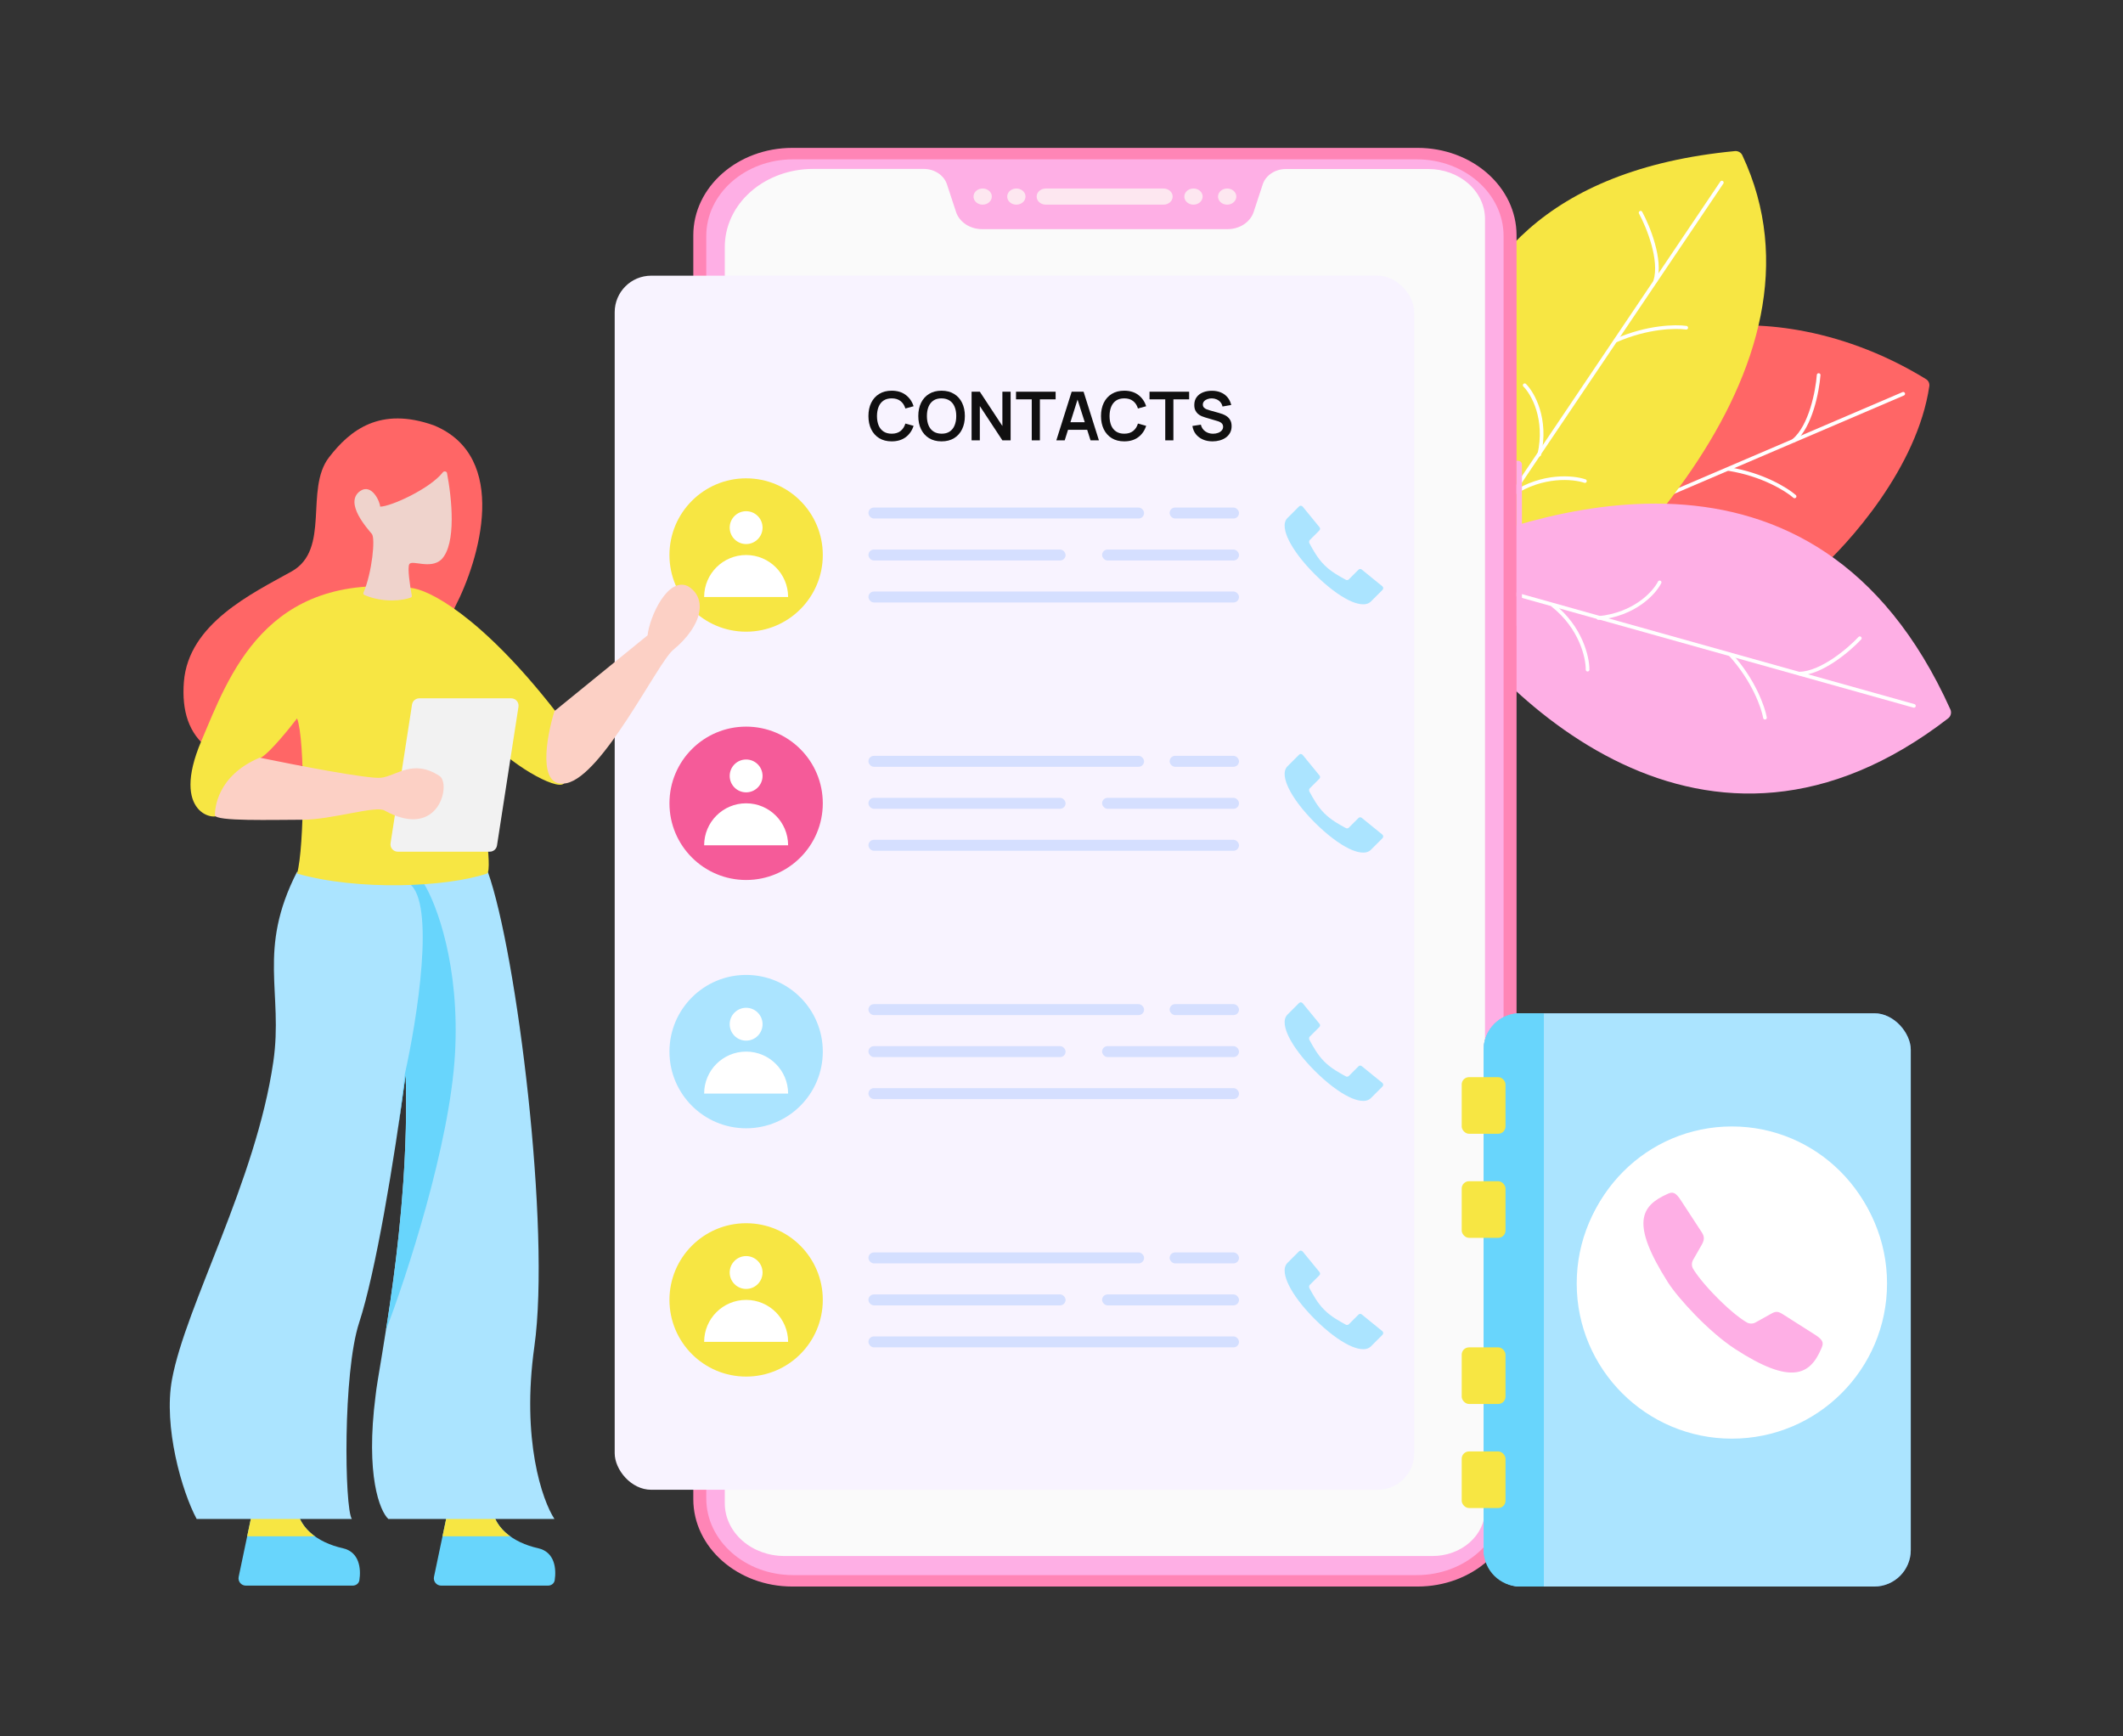 ﻿<?xml version="1.0" encoding="utf-8"?>
<svg width="1163" height="951" viewBox="0 0 1163 951" fill="none" xmlns="http://www.w3.org/2000/svg">
  <rect x="0" y="0" width="1163" height="951" fill="#333333" stroke="none"/>
  <rect width="1163" height="951" fill="transparent" />
  <path d="M1055.08 207.655C1005.43 177.162 957.987 176.094 938.504 179.649C937.375 179.855 936.415 180.574 935.855 181.576L880.249 281.007C878.975 283.285 880.188 286.153 882.71 286.825L990.219 315.463C991.483 315.799 992.824 315.508 993.81 314.648C1013.29 297.648 1050.38 255.764 1056.9 211.507C1057.13 209.978 1056.39 208.464 1055.08 207.655Z" fill="#ff6666" />
  <path d="M1042.61 215.699L833.648 305.13" stroke="white" stroke-width="2" stroke-linecap="round" />
  <path d="M996.273 205.414C995.613 214.115 991.964 233.464 982.646 241.255" stroke="white" stroke-width="2" stroke-linecap="round" />
  <path d="M891.659 250.339C892.997 256.561 892.091 272.523 877.76 286.6" stroke="white" stroke-width="2" stroke-linecap="round" />
  <path d="M983.09 271.899C978.782 268.124 965.524 259.837 946.952 256.889" stroke="white" stroke-width="2" stroke-linecap="round" />
  <path d="M890.892 312.345C886.748 307.088 873.55 296.619 853.914 296.792" stroke="white" stroke-width="2" stroke-linecap="round" />
  <path d="M950.428 82.756C740.717 102.759 794.736 300.529 794.736 307L790.227 380.49C790.025 383.785 793.641 385.9 796.363 384.033C878.757 327.505 1009.3 201.624 954.439 84.995C953.738 83.504 952.069 82.599 950.428 82.756Z" fill="#f7e643" />
  <path d="M943.236 100L816.236 288.5" stroke="white" stroke-width="2" stroke-linecap="round" />
  <path d="M898.736 116.5C902.903 124.167 910.336 142.4 906.736 154" stroke="white" stroke-width="2" stroke-linecap="round" />
  <path d="M835.236 211C839.736 215.5 847.636 229.4 843.236 249" stroke="white" stroke-width="2" stroke-linecap="round" />
  <path d="M923.736 179.5C918.069 178.667 902.436 178.9 885.236 186.5" stroke="white" stroke-width="2" stroke-linecap="round" />
  <path d="M868.236 263.5C861.903 261.333 845.136 259.7 828.736 270.5" stroke="white" stroke-width="2" stroke-linecap="round" />
  <path d="M1067.25 393.442C935.028 495.465 820.03 384.698 776.473 312.768C775.245 310.739 776.058 308.176 778.227 307.215C837.734 280.859 994.126 223.562 1068.45 388.609C1069.2 390.267 1068.69 392.331 1067.25 393.442Z" fill="#feafe5" />
  <path d="M1048.47 386.636L829.616 325.297" stroke="white" stroke-width="2" stroke-linecap="round" />
  <path d="M1018.83 349.574C1012.86 355.939 997.884 368.725 985.74 368.952" stroke="white" stroke-width="2" stroke-linecap="round" />
  <path d="M909.161 318.983C906.303 324.669 895.589 336.537 875.599 338.518" stroke="white" stroke-width="2" stroke-linecap="round" />
  <path d="M966.873 393.103C965.884 387.462 960.75 372.693 948.131 358.753" stroke="white" stroke-width="2" stroke-linecap="round" />
  <path d="M869.689 366.808C869.756 360.114 866.038 343.684 850.632 331.508" stroke="white" stroke-width="2" stroke-linecap="round" />
  <path d="M776.528 81H434.051C404.088 81 379.798 102.433 379.798 128.872V821.128C379.798 847.567 404.088 869 434.051 869H776.528C806.491 869 830.781 847.567 830.781 821.128V128.872C830.781 102.433 806.491 81 776.528 81Z" fill="#FF85B6" />
  <path d="M823.673 820.75V129.269C823.673 106.075 802.364 87.272 776.079 87.272L434.501 87.272C408.215 87.272 386.906 106.075 386.906 129.269L386.906 820.75C386.906 843.944 408.215 862.747 434.501 862.747H776.079C802.364 862.747 823.673 843.944 823.673 820.75Z" fill="#feafe5" />
  <path d="M572.896 112.096C571.567 112.096 570.293 111.63 569.353 110.801C568.414 109.972 567.886 108.848 567.886 107.675C567.886 106.503 568.414 105.378 569.353 104.549C570.293 103.72 571.567 103.255 572.896 103.255H637.383C638.712 103.255 639.987 103.72 640.926 104.549C641.866 105.378 642.393 106.503 642.393 107.675C642.393 108.848 641.866 109.972 640.926 110.801C639.987 111.63 638.712 112.096 637.383 112.096H572.896Z" fill="#FDE7F0" />
  <path d="M538.319 112.096C537.328 112.096 536.359 111.837 535.535 111.351C534.711 110.865 534.069 110.175 533.69 109.367C533.311 108.559 533.212 107.67 533.405 106.813C533.598 105.955 534.075 105.168 534.776 104.549C535.477 103.931 536.369 103.51 537.341 103.34C538.313 103.169 539.32 103.257 540.236 103.591C541.151 103.926 541.934 104.492 542.484 105.219C543.035 105.946 543.329 106.801 543.329 107.675C543.323 108.846 542.793 109.968 541.855 110.796C540.917 111.624 539.646 112.091 538.319 112.096Z" fill="#FDE7F0" />
  <path d="M556.774 112.096C555.783 112.096 554.815 111.837 553.991 111.351C553.167 110.865 552.525 110.175 552.146 109.367C551.766 108.559 551.667 107.67 551.86 106.813C552.054 105.955 552.531 105.168 553.232 104.549C553.932 103.931 554.825 103.51 555.797 103.34C556.769 103.169 557.776 103.257 558.691 103.591C559.607 103.926 560.389 104.492 560.94 105.219C561.49 105.946 561.784 106.801 561.784 107.675C561.784 108.848 561.256 109.972 560.317 110.801C559.377 111.63 558.103 112.096 556.774 112.096Z" fill="#FDE7F0" />
  <path d="M672.261 112.096C671.27 112.096 670.301 111.837 669.477 111.351C668.653 110.865 668.011 110.175 667.632 109.367C667.253 108.559 667.154 107.67 667.347 106.813C667.54 105.955 668.017 105.168 668.718 104.549C669.419 103.931 670.311 103.51 671.283 103.34C672.255 103.169 673.262 103.257 674.178 103.591C675.093 103.926 675.876 104.492 676.426 105.219C676.977 105.946 677.271 106.801 677.271 107.675C677.265 108.846 676.735 109.968 675.797 110.796C674.859 111.624 673.588 112.091 672.261 112.096Z" fill="#FDE7F0" />
  <path d="M653.805 112.096C652.814 112.096 651.846 111.837 651.022 111.351C650.198 110.865 649.556 110.175 649.176 109.367C648.797 108.559 648.698 107.67 648.891 106.813C649.085 105.955 649.562 105.168 650.263 104.549C650.963 103.931 651.856 103.51 652.828 103.34C653.8 103.169 654.807 103.257 655.722 103.591C656.638 103.926 657.42 104.492 657.971 105.219C658.521 105.946 658.815 106.801 658.815 107.675C658.809 108.846 658.28 109.968 657.341 110.796C656.403 111.624 655.132 112.091 653.805 112.096Z" fill="#FDE7F0" />
  <path d="M782.523 92.581H704.44C701.583 92.576 698.801 93.39 696.512 94.899C694.223 96.408 692.55 98.531 691.744 100.95L686.777 116.063C685.882 118.786 684.01 121.178 681.443 122.881C678.876 124.585 675.751 125.507 672.539 125.509H537.955C534.742 125.507 531.618 124.585 529.051 122.881C526.483 121.178 524.611 118.786 523.717 116.063L518.75 100.95C517.948 98.52 516.275 96.386 513.982 94.867C511.689 93.347 508.9 92.525 506.032 92.524H445.398C439.05 92.524 432.763 93.627 426.898 95.771C421.033 97.915 415.703 101.057 411.214 105.018C406.725 108.979 403.164 113.682 400.734 118.857C398.305 124.033 397.054 129.58 397.054 135.182V823.452C397.054 831.098 400.497 838.43 406.624 843.837C412.751 849.243 421.061 852.281 429.726 852.281H784.814C792.423 852.281 799.72 849.614 805.1 844.866C810.481 840.119 813.504 833.679 813.504 826.965V119.842C813.481 112.605 810.207 105.671 804.399 100.561C798.592 95.45 790.725 92.581 782.523 92.581Z" fill="#FAFAFA" />
  <path d="M831.445 342.842H830.781V252.349H831.445C832.053 252.349 832.635 252.562 833.065 252.942C833.495 253.321 833.736 253.835 833.736 254.371V340.82C833.736 341.356 833.495 341.871 833.065 342.25C832.635 342.629 832.053 342.842 831.445 342.842Z" fill="#feafe5" />
  <path d="M379.027 308.081H379.819V365.418H379.027C378.423 365.418 377.844 365.207 377.415 364.832C376.986 364.457 376.742 363.948 376.736 363.415V310.102C376.736 309.566 376.977 309.052 377.407 308.673C377.837 308.294 378.419 308.081 379.027 308.081Z" fill="#8a89bc" />
  <path d="M379.027 233.174H379.819V290.511H379.027C378.423 290.511 377.844 290.301 377.415 289.926C376.986 289.551 376.742 289.041 376.736 288.509V235.196C376.736 234.66 376.977 234.145 377.407 233.766C377.837 233.387 378.419 233.174 379.027 233.174Z" fill="#8a89bc" />
  <path d="M379.177 176.952H379.798V203.608H379.177C378.659 203.604 378.163 203.426 377.789 203.11C377.415 202.794 377.192 202.364 377.164 201.908V178.728C377.17 178.258 377.384 177.81 377.76 177.478C378.136 177.146 378.645 176.957 379.177 176.952Z" fill="#8a89bc" />
  <rect x="336.736" y="151" width="438" height="665" rx="20" fill="#F8F3FF" />
  <circle cx="408.736" cy="304" r="42" fill="#f7e643" />
  <path d="M431.736 327H385.736C385.736 314.297 396.034 304 408.736 304C421.439 304 431.736 314.297 431.736 327Z" fill="white" />
  <circle cx="408.736" cy="289" r="9" fill="white" />
  <rect x="475.736" y="278" width="151" height="6" rx="3" fill="#D5DFFF" />
  <rect x="475.736" y="301" width="108" height="6" rx="3" fill="#D5DFFF" />
  <rect x="603.736" y="301" width="75" height="6" rx="3" fill="#D5DFFF" />
  <rect x="640.736" y="278" width="38" height="6" rx="3" fill="#D5DFFF" />
  <rect x="475.736" y="324" width="203" height="6" rx="3" fill="#D5DFFF" />
  <path d="M705.281 283.741L711.615 277.409C711.879 277.145 712.275 276.947 712.605 277.013C713.001 277.013 713.331 277.211 713.595 277.475L722.832 288.754C723.294 289.281 723.228 290.073 722.766 290.535L717.488 295.812L717.422 295.878C717.422 295.943 717.356 295.943 717.356 296.009C717.356 296.075 717.29 296.075 717.29 296.141C717.29 296.141 717.224 296.207 717.224 296.273C717.224 296.339 717.224 296.339 717.158 296.405V297.197C717.158 297.263 717.158 297.263 717.224 297.329C717.224 297.395 717.29 297.395 717.29 297.461V297.527C719.269 301.154 721.71 305.706 725.471 309.465C729.232 313.225 733.785 315.666 737.414 317.645H737.48C737.546 317.645 737.612 317.71 737.678 317.71H738.008C738.14 317.71 738.206 317.71 738.338 317.645H738.404C738.47 317.645 738.536 317.579 738.602 317.579C738.602 317.579 738.668 317.579 738.668 317.513C738.734 317.447 738.865 317.381 738.931 317.315L744.21 312.038C744.672 311.576 745.464 311.51 745.991 311.972L757.274 321.14C757.538 321.404 757.736 321.734 757.736 322.13C757.736 322.526 757.604 322.855 757.34 323.119L751.006 329.451C748.169 332.288 742.89 330.705 739.063 328.858C733.455 326.153 726.791 321.074 720.259 314.544C713.727 308.014 708.646 301.352 705.941 295.746C704.027 291.788 702.444 286.577 705.281 283.741Z" fill="#abe4ff" />
  <circle cx="408.736" cy="440" r="42" fill="#F55B99" />
  <path d="M431.736 463H385.736C385.736 450.297 396.034 440 408.736 440C421.439 440 431.736 450.297 431.736 463Z" fill="white" />
  <circle cx="408.736" cy="425" r="9" fill="white" />
  <rect x="475.736" y="414" width="151" height="6" rx="3" fill="#D5DFFF" />
  <rect x="475.736" y="437" width="108" height="6" rx="3" fill="#D5DFFF" />
  <rect x="603.736" y="437" width="75" height="6" rx="3" fill="#D5DFFF" />
  <rect x="640.736" y="414" width="38" height="6" rx="3" fill="#D5DFFF" />
  <rect x="475.736" y="460" width="203" height="6" rx="3" fill="#D5DFFF" />
  <path d="M705.281 419.741L711.615 413.409C711.879 413.145 712.275 412.947 712.605 413.013C713.001 413.013 713.331 413.211 713.595 413.475L722.832 424.754C723.294 425.281 723.228 426.073 722.766 426.535L717.488 431.812L717.422 431.878C717.422 431.943 717.356 431.943 717.356 432.009C717.356 432.075 717.29 432.075 717.29 432.141C717.29 432.141 717.224 432.207 717.224 432.273C717.224 432.339 717.224 432.339 717.158 432.405V433.197C717.158 433.263 717.158 433.263 717.224 433.329C717.224 433.395 717.29 433.395 717.29 433.461V433.527C719.269 437.154 721.71 441.706 725.471 445.465C729.232 449.225 733.785 451.666 737.414 453.645H737.48C737.546 453.645 737.612 453.71 737.678 453.71H738.008C738.14 453.71 738.206 453.71 738.338 453.645H738.404C738.47 453.645 738.536 453.579 738.602 453.579C738.602 453.579 738.668 453.579 738.668 453.513C738.734 453.447 738.865 453.381 738.931 453.315L744.21 448.038C744.672 447.576 745.464 447.51 745.991 447.972L757.274 457.14C757.538 457.404 757.736 457.734 757.736 458.13C757.736 458.526 757.604 458.855 757.34 459.119L751.006 465.451C748.169 468.288 742.89 466.705 739.063 464.858C733.455 462.153 726.791 457.074 720.259 450.544C713.727 444.014 708.646 437.352 705.941 431.746C704.027 427.788 702.444 422.577 705.281 419.741Z" fill="#abe4ff" />
  <circle cx="408.736" cy="576" r="42" fill="#abe4ff" />
  <path d="M431.736 599H385.736C385.736 586.297 396.034 576 408.736 576C421.439 576 431.736 586.297 431.736 599Z" fill="white" />
  <circle cx="408.736" cy="561" r="9" fill="white" />
  <rect x="475.736" y="550" width="151" height="6" rx="3" fill="#D5DFFF" />
  <rect x="475.736" y="573" width="108" height="6" rx="3" fill="#D5DFFF" />
  <rect x="603.736" y="573" width="75" height="6" rx="3" fill="#D5DFFF" />
  <rect x="640.736" y="550" width="38" height="6" rx="3" fill="#D5DFFF" />
  <rect x="475.736" y="596" width="203" height="6" rx="3" fill="#D5DFFF" />
  <path d="M705.281 555.741L711.615 549.409C711.879 549.145 712.275 548.947 712.605 549.013C713.001 549.013 713.331 549.211 713.595 549.475L722.832 560.754C723.294 561.281 723.228 562.073 722.766 562.535L717.488 567.812L717.422 567.878C717.422 567.943 717.356 567.943 717.356 568.009C717.356 568.075 717.29 568.075 717.29 568.141C717.29 568.141 717.224 568.207 717.224 568.273C717.224 568.339 717.224 568.339 717.158 568.405V569.197C717.158 569.263 717.158 569.263 717.224 569.329C717.224 569.395 717.29 569.395 717.29 569.461V569.527C719.269 573.154 721.71 577.706 725.471 581.465C729.232 585.225 733.785 587.666 737.414 589.645H737.48C737.546 589.645 737.612 589.71 737.678 589.71H738.008C738.14 589.71 738.206 589.71 738.338 589.645H738.404C738.47 589.645 738.536 589.579 738.602 589.579C738.602 589.579 738.668 589.579 738.668 589.513C738.734 589.447 738.865 589.381 738.931 589.315L744.21 584.038C744.672 583.576 745.464 583.51 745.991 583.972L757.274 593.14C757.538 593.404 757.736 593.734 757.736 594.13C757.736 594.526 757.604 594.855 757.34 595.119L751.006 601.451C748.169 604.288 742.89 602.705 739.063 600.858C733.455 598.153 726.791 593.074 720.259 586.544C713.727 580.014 708.646 573.352 705.941 567.746C704.027 563.788 702.444 558.577 705.281 555.741Z" fill="#abe4ff" />
  <circle cx="408.736" cy="712" r="42" fill="#f7e643" />
  <path d="M431.736 735H385.736C385.736 722.297 396.034 712 408.736 712C421.439 712 431.736 722.297 431.736 735Z" fill="white" />
  <circle cx="408.736" cy="697" r="9" fill="white" />
  <rect x="475.736" y="686" width="151" height="6" rx="3" fill="#D4DFFF" />
  <rect x="475.736" y="709" width="108" height="6" rx="3" fill="#D4DFFF" />
  <rect x="603.736" y="709" width="75" height="6" rx="3" fill="#D4DFFF" />
  <rect x="640.736" y="686" width="38" height="6" rx="3" fill="#D4DFFF" />
  <rect x="475.736" y="732" width="203" height="6" rx="3" fill="#D4DFFF" />
  <path d="M705.281 691.741L711.615 685.409C711.879 685.145 712.275 684.947 712.605 685.013C713.001 685.013 713.331 685.211 713.595 685.475L722.832 696.754C723.294 697.281 723.228 698.073 722.766 698.535L717.488 703.812L717.422 703.878C717.422 703.943 717.356 703.943 717.356 704.009C717.356 704.075 717.29 704.075 717.29 704.141C717.29 704.141 717.224 704.207 717.224 704.273C717.224 704.339 717.224 704.339 717.158 704.405V705.197C717.158 705.263 717.158 705.263 717.224 705.329C717.224 705.395 717.29 705.395 717.29 705.461V705.527C719.269 709.154 721.71 713.706 725.471 717.465C729.232 721.225 733.785 723.666 737.414 725.645H737.48C737.546 725.645 737.612 725.71 737.678 725.71H738.008C738.14 725.71 738.206 725.71 738.338 725.645H738.404C738.47 725.645 738.536 725.579 738.602 725.579C738.602 725.579 738.668 725.579 738.668 725.513C738.734 725.447 738.865 725.381 738.931 725.315L744.21 720.038C744.672 719.576 745.464 719.51 745.991 719.972L757.274 729.14C757.538 729.404 757.736 729.734 757.736 730.13C757.736 730.526 757.604 730.855 757.34 731.119L751.006 737.451C748.169 740.288 742.89 738.705 739.063 736.858C733.455 734.153 726.791 729.074 720.259 722.544C713.727 716.014 708.646 709.352 705.941 703.746C704.027 699.788 702.444 694.577 705.281 691.741Z" fill="#abe4ff" />
  <path d="M488.483 241.75C485.819 241.75 483.537 241.17 481.638 240.011C479.738 238.839 478.277 237.211 477.253 235.127C476.242 233.043 475.736 230.625 475.736 227.875C475.736 225.125 476.242 222.707 477.253 220.623C478.277 218.539 479.738 216.917 481.638 215.757C483.537 214.586 485.819 214 488.483 214C491.554 214 494.113 214.771 496.16 216.312C498.207 217.842 499.644 219.908 500.471 222.51L495.975 223.75C495.457 222.011 494.575 220.654 493.33 219.679C492.084 218.693 490.468 218.2 488.483 218.2C486.694 218.2 485.202 218.6 484.006 219.402C482.822 220.204 481.927 221.332 481.323 222.787C480.731 224.23 480.429 225.926 480.417 227.875C480.417 229.824 480.713 231.526 481.305 232.981C481.909 234.424 482.809 235.546 484.006 236.348C485.202 237.15 486.694 237.55 488.483 237.55C490.468 237.55 492.084 237.057 493.33 236.07C494.575 235.084 495.457 233.727 495.975 232L500.471 233.24C499.644 235.842 498.207 237.914 496.16 239.456C494.113 240.985 491.554 241.75 488.483 241.75Z" fill="#100f10" />
  <path d="M515.799 241.75C513.135 241.75 510.853 241.17 508.954 240.011C507.055 238.839 505.593 237.211 504.569 235.127C503.558 233.043 503.052 230.625 503.052 227.875C503.052 225.125 503.558 222.707 504.569 220.623C505.593 218.539 507.055 216.917 508.954 215.757C510.853 214.586 513.135 214 515.799 214C518.463 214 520.745 214.586 522.644 215.757C524.556 216.917 526.017 218.539 527.028 220.623C528.052 222.707 528.564 225.125 528.564 227.875C528.564 230.625 528.052 233.043 527.028 235.127C526.017 237.211 524.556 238.839 522.644 240.011C520.745 241.17 518.463 241.75 515.799 241.75ZM515.799 237.55C517.587 237.563 519.073 237.168 520.257 236.367C521.454 235.565 522.348 234.436 522.94 232.981C523.544 231.526 523.846 229.824 523.846 227.875C523.846 225.926 523.544 224.237 522.94 222.806C522.348 221.363 521.454 220.241 520.257 219.439C519.073 218.637 517.587 218.224 515.799 218.2C514.011 218.187 512.524 218.582 511.34 219.384C510.156 220.185 509.262 221.314 508.658 222.769C508.066 224.224 507.77 225.926 507.77 227.875C507.77 229.824 508.066 231.52 508.658 232.963C509.25 234.393 510.138 235.509 511.322 236.311C512.518 237.113 514.011 237.526 515.799 237.55Z" fill="#100f10" />
  <path d="M532.246 241.195V214.555H536.76L549.118 233.333V214.555H553.632V241.195H549.118L536.76 222.417V241.195H532.246Z" fill="#100f10" />
  <path d="M565.205 241.195V218.736H556.584V214.555H578.284V218.736H569.663V241.195H565.205Z" fill="#100f10" />
  <path d="M578.67 241.195L587.069 214.555H593.599L601.998 241.195H597.41L589.788 217.293H590.787L583.258 241.195H578.67ZM583.35 235.423V231.261H597.336V235.423H583.35Z" fill="#100f10" />
  <path d="M615.887 241.75C613.223 241.75 610.941 241.17 609.042 240.011C607.143 238.839 605.681 237.211 604.657 235.127C603.646 233.043 603.14 230.625 603.14 227.875C603.14 225.125 603.646 222.707 604.657 220.623C605.681 218.539 607.143 216.917 609.042 215.757C610.941 214.586 613.223 214 615.887 214C618.958 214 621.517 214.771 623.564 216.312C625.612 217.842 627.049 219.908 627.875 222.51L623.379 223.75C622.861 222.011 621.98 220.654 620.734 219.679C619.488 218.693 617.873 218.2 615.887 218.2C614.099 218.2 612.606 218.6 611.41 219.402C610.226 220.204 609.332 221.332 608.727 222.787C608.135 224.23 607.833 225.926 607.821 227.875C607.821 229.824 608.117 231.526 608.709 232.981C609.313 234.424 610.214 235.546 611.41 236.348C612.606 237.15 614.099 237.55 615.887 237.55C617.873 237.55 619.488 237.057 620.734 236.07C621.98 235.084 622.861 233.727 623.379 232L627.875 233.24C627.049 235.842 625.612 237.914 623.564 239.456C621.517 240.985 618.958 241.75 615.887 241.75Z" fill="#100f10" />
  <path d="M638.338 241.195V218.736H629.717V214.555H651.417V218.736H642.796V241.195H638.338Z" fill="#100f10" />
  <path d="M664.236 241.75C662.287 241.75 660.53 241.411 658.963 240.732C657.409 240.054 656.127 239.086 655.115 237.828C654.116 236.558 653.481 235.053 653.21 233.314L657.835 232.611C658.229 234.19 659.037 235.411 660.258 236.274C661.492 237.137 662.91 237.569 664.513 237.569C665.463 237.569 666.357 237.421 667.196 237.125C668.034 236.829 668.713 236.397 669.231 235.83C669.761 235.263 670.026 234.566 670.026 233.739C670.026 233.369 669.965 233.03 669.841 232.722C669.718 232.401 669.533 232.118 669.286 231.871C669.052 231.624 668.744 231.402 668.361 231.205C667.991 230.995 667.56 230.816 667.066 230.668L660.184 228.634C659.592 228.461 658.951 228.233 658.26 227.949C657.582 227.653 656.934 227.252 656.318 226.747C655.713 226.229 655.214 225.575 654.819 224.786C654.437 223.984 654.246 222.997 654.246 221.825C654.246 220.111 654.677 218.674 655.541 217.515C656.416 216.343 657.588 215.468 659.056 214.888C660.536 214.308 662.176 214.025 663.977 214.037C665.802 214.049 667.43 214.364 668.861 214.98C670.291 215.585 671.488 216.467 672.45 217.626C673.412 218.785 674.09 220.185 674.485 221.825L669.693 222.658C669.496 221.721 669.114 220.925 668.546 220.272C667.991 219.606 667.307 219.1 666.493 218.755C665.691 218.409 664.834 218.224 663.921 218.2C663.033 218.187 662.207 218.323 661.442 218.606C660.69 218.878 660.079 219.273 659.611 219.79C659.154 220.309 658.926 220.913 658.926 221.604C658.926 222.257 659.124 222.794 659.518 223.213C659.913 223.62 660.4 223.947 660.98 224.193C661.572 224.428 662.17 224.625 662.774 224.786L667.547 226.117C668.201 226.29 668.935 226.524 669.749 226.821C670.563 227.117 671.346 227.53 672.098 228.06C672.851 228.59 673.467 229.287 673.948 230.151C674.442 231.014 674.688 232.112 674.688 233.444C674.688 234.825 674.398 236.04 673.819 237.088C673.251 238.124 672.481 238.987 671.506 239.678C670.532 240.369 669.416 240.887 668.158 241.232C666.912 241.577 665.605 241.75 664.236 241.75Z" fill="#100f10" />
  <path d="M130.748 863.678L137.962 829.305C138.14 828.458 138.583 827.692 139.242 827.131C147.662 819.973 162.62 809.975 162.236 821.5C161.736 836.5 174.236 845 187.736 848C196.945 850.046 197.841 859.266 196.872 865.555C196.6 867.32 195.005 868.5 193.219 868.5H134.663C132.123 868.5 130.226 866.164 130.748 863.678Z" fill="#68d5fc" />
  <path fill-rule="evenodd" clip-rule="evenodd" d="M172.508 841.5H135.403L137.962 829.305C138.14 828.458 138.583 827.692 139.242 827.131C147.662 819.973 162.62 809.975 162.236 821.5C161.94 830.371 166.192 836.969 172.508 841.5Z" fill="#f7e643" />
  <path d="M237.748 863.678L244.962 829.305C245.14 828.458 245.583 827.692 246.242 827.131C254.662 819.973 269.62 809.975 269.236 821.5C268.736 836.5 281.236 845 294.736 848C303.945 850.046 304.841 859.266 303.872 865.555C303.6 867.32 302.005 868.5 300.219 868.5H241.663C239.123 868.5 237.226 866.164 237.748 863.678Z" fill="#68d5fc" />
  <path fill-rule="evenodd" clip-rule="evenodd" d="M279.508 841.5H242.403L244.962 829.305C245.14 828.458 245.583 827.692 246.242 827.131C254.662 819.973 269.62 809.975 269.236 821.5C268.94 830.371 273.192 836.969 279.508 841.5Z" fill="#f7e643" />
  <path d="M267.236 477.5C221.636 488.7 178.569 482.167 162.736 477.5C140.736 520.5 155.263 543.396 149.736 581.5C140.236 647 101.736 715 94.236 755.5C89.444 781.375 99.569 816.833 107.736 832H192.736C188.736 826 187.736 752 196.736 724.5C205.736 697 215.736 637 222.236 588.5C224.736 669 207.236 749 205.736 764.5C200.136 808.1 208.069 827.667 212.736 832H303.736C297.069 821.833 285.536 788.7 292.736 737.5C301.736 673.5 283.236 522.5 267.236 477.5Z" fill="#abe4ff" />
  <path fill-rule="evenodd" clip-rule="evenodd" d="M211.436 728.607C222.631 699.307 246.365 627.131 249.236 577.5C252.036 529.1 239.069 495 232.236 484C231.673 483.719 231.089 483.43 230.493 483.139C228.152 483.299 225.839 483.421 223.56 483.509C223.778 483.668 224.003 483.832 224.236 484C238.636 494.4 228.569 558 221.736 588.5C220.646 597.085 219.408 606.993 218.113 617.555C219.596 607.652 220.981 597.862 222.236 588.5C223.882 641.511 216.856 694.306 211.436 728.607Z" fill="#68d5fc" />
  <path d="M237.736 233C279.336 250.2 262.736 306.5 249.236 332.5C238.069 360.333 205.836 416.7 166.236 419.5C116.736 423 98.236 405.5 100.736 373.5C103.236 341.5 138.236 325 159.736 313C181.236 301 166.736 268 180.236 250.5C191.808 235.5 208.236 222.5 237.736 233Z" fill="#ff6666" />
  <path d="M304.236 389.5C263.036 336.7 234.069 322.5 224.736 322C145.236 313 125.367 370.397 110.236 406C93.236 446 118.236 450 120.236 446C127.236 422.5 137.736 418.5 143.736 414.5C148.536 411.3 158.403 399.167 162.736 393.5C167.236 405 166.736 464.5 162.736 478.5C196.236 488 244.236 486 266.736 478.5C268.633 477.868 267.403 465.333 266.736 459.5C261.069 435.333 253.136 390.5 266.736 404.5C283.736 422 307.736 434 309.236 428.5C296.736 409.5 304.236 390 304.236 389.5Z" fill="#f7e643" />
  <path d="M280.069 382.5H229.665C227.692 382.5 226.013 383.939 225.712 385.888L213.95 461.888C213.575 464.312 215.45 466.5 217.903 466.5H268.308C270.28 466.5 271.959 465.062 272.26 463.112L284.022 387.112C284.398 384.688 282.522 382.5 280.069 382.5Z" fill="#F2F2F2" />
  <path d="M368.736 356C384.896 342.692 387.736 327.5 376.736 321C365.736 316 355.903 337.667 354.736 348L303.736 389.5C299.236 404 294.236 432.2 310.236 429C330.236 425 360.236 363 368.736 356Z" fill="#FCD0C5" />
  <path d="M208.736 426C201.936 426.8 161.569 419 142.236 415C118.736 425 117.736 443 117.736 446.5C117.736 450 149.736 449 165.736 449C181.736 449 206.236 441 210.736 444C240.736 460.5 247.236 429 240.736 425C226.236 415.5 217.236 425 208.736 426Z" fill="#FCD0C5" />
  <path d="M241.736 306.5C250.231 298.005 247.443 272.514 244.867 259.079C244.683 258.12 243.205 257.917 242.607 258.688C235.682 267.617 214.135 277.5 208.236 277.5C208.236 275 203.736 264.5 197.236 269C188.236 275.5 201.736 290 203.736 292.5C205.682 294.933 203.841 313.462 199.133 324.593C198.92 325.099 199.138 325.688 199.643 325.905C209.955 330.333 220.712 328.969 225.029 327.303C225.454 327.139 225.676 326.692 225.593 326.244C224.584 320.846 223.092 310.907 224.236 309C225.736 306.5 235.736 312 241.736 306.5Z" fill="#EFD3CC" />
  <rect x="812.736" y="555" width="234" height="314" rx="20" fill="#517CC0" />
  <rect x="812.736" y="555" width="234" height="314" rx="20" fill="#abe4ff" />
  <path fill-rule="evenodd" clip-rule="evenodd" d="M845.736 555V869H832.736C821.69 869 812.736 860.046 812.736 849V575C812.736 563.954 821.69 555 832.736 555H845.736Z" fill="#68d5fc" />
  <circle cx="948.736" cy="701" r="84" fill="white" />
  <path d="M898.808 674C897.69 655.727 909.812 653.128 917.265 654.211C918.265 654.356 919.122 654.961 919.677 655.806C924.724 663.493 933.338 678.322 929.308 681.5C924.236 685.5 923.308 689.5 939.808 706.5C959.384 724.677 961.11 722.54 963.903 718.708C964.7 717.616 966.04 717.118 967.374 717.334C977.704 719.01 994.189 722.516 995.308 725.5C996.808 729.5 995.308 747.5 980.308 749.5C949.808 752 900.308 698.5 898.808 674Z" fill="#ED5D20" />
  <rect x="914.736" y="650.817" width="9.813" height="40" rx="2" transform="rotate(-22.887 914.736 650.817)" fill="#ED5D20" />
  <rect width="9.813" height="40" rx="2" transform="matrix(-0.335 0.942 0.942 0.335 964.025 708)" fill="#ED5D20" />
  <rect x="800.736" y="590" width="24" height="31" rx="4" fill="#f7e643" />
  <rect x="800.736" y="647" width="24" height="31" rx="4" fill="#f7e643" />
  <rect x="800.736" y="738" width="24" height="31" rx="4" fill="#f7e643" />
  <rect x="800.736" y="795" width="24" height="31" rx="4" fill="#f7e643" />
  <path d="M948.736 788C995.68 788 1033.74 749.944 1033.74 703C1033.74 656.056 995.68 618 948.736 618C901.792 618 863.736 656.056 863.736 703C863.736 749.944 901.792 788 948.736 788Z" fill="white" />
  <path fill-rule="evenodd" clip-rule="evenodd" d="M961.988 724.184C960.572 725.082 958.801 725.212 957.27 724.528C954.236 722.845 948.702 718.829 941.027 711.153C933.351 703.478 928.978 697.574 927.282 694.578C926.598 693.048 926.728 691.276 927.626 689.861L932.038 682.134C933.619 679.393 933.976 677.659 932.255 674.994L920.92 657.641C917.694 652.541 916.049 652.771 913.27 654.046C898.811 660.625 893.163 669.932 913.678 702.33C919.211 711.064 936.118 729.551 950.538 738.91C981.419 758.966 991.58 752.935 997.611 738.91C998.886 736.079 999.447 734.435 994.589 731.26L977.045 720.104C974.381 718.395 973.08 717.949 970.326 719.543L961.988 724.184Z" fill="#feafe5" />
</svg>
